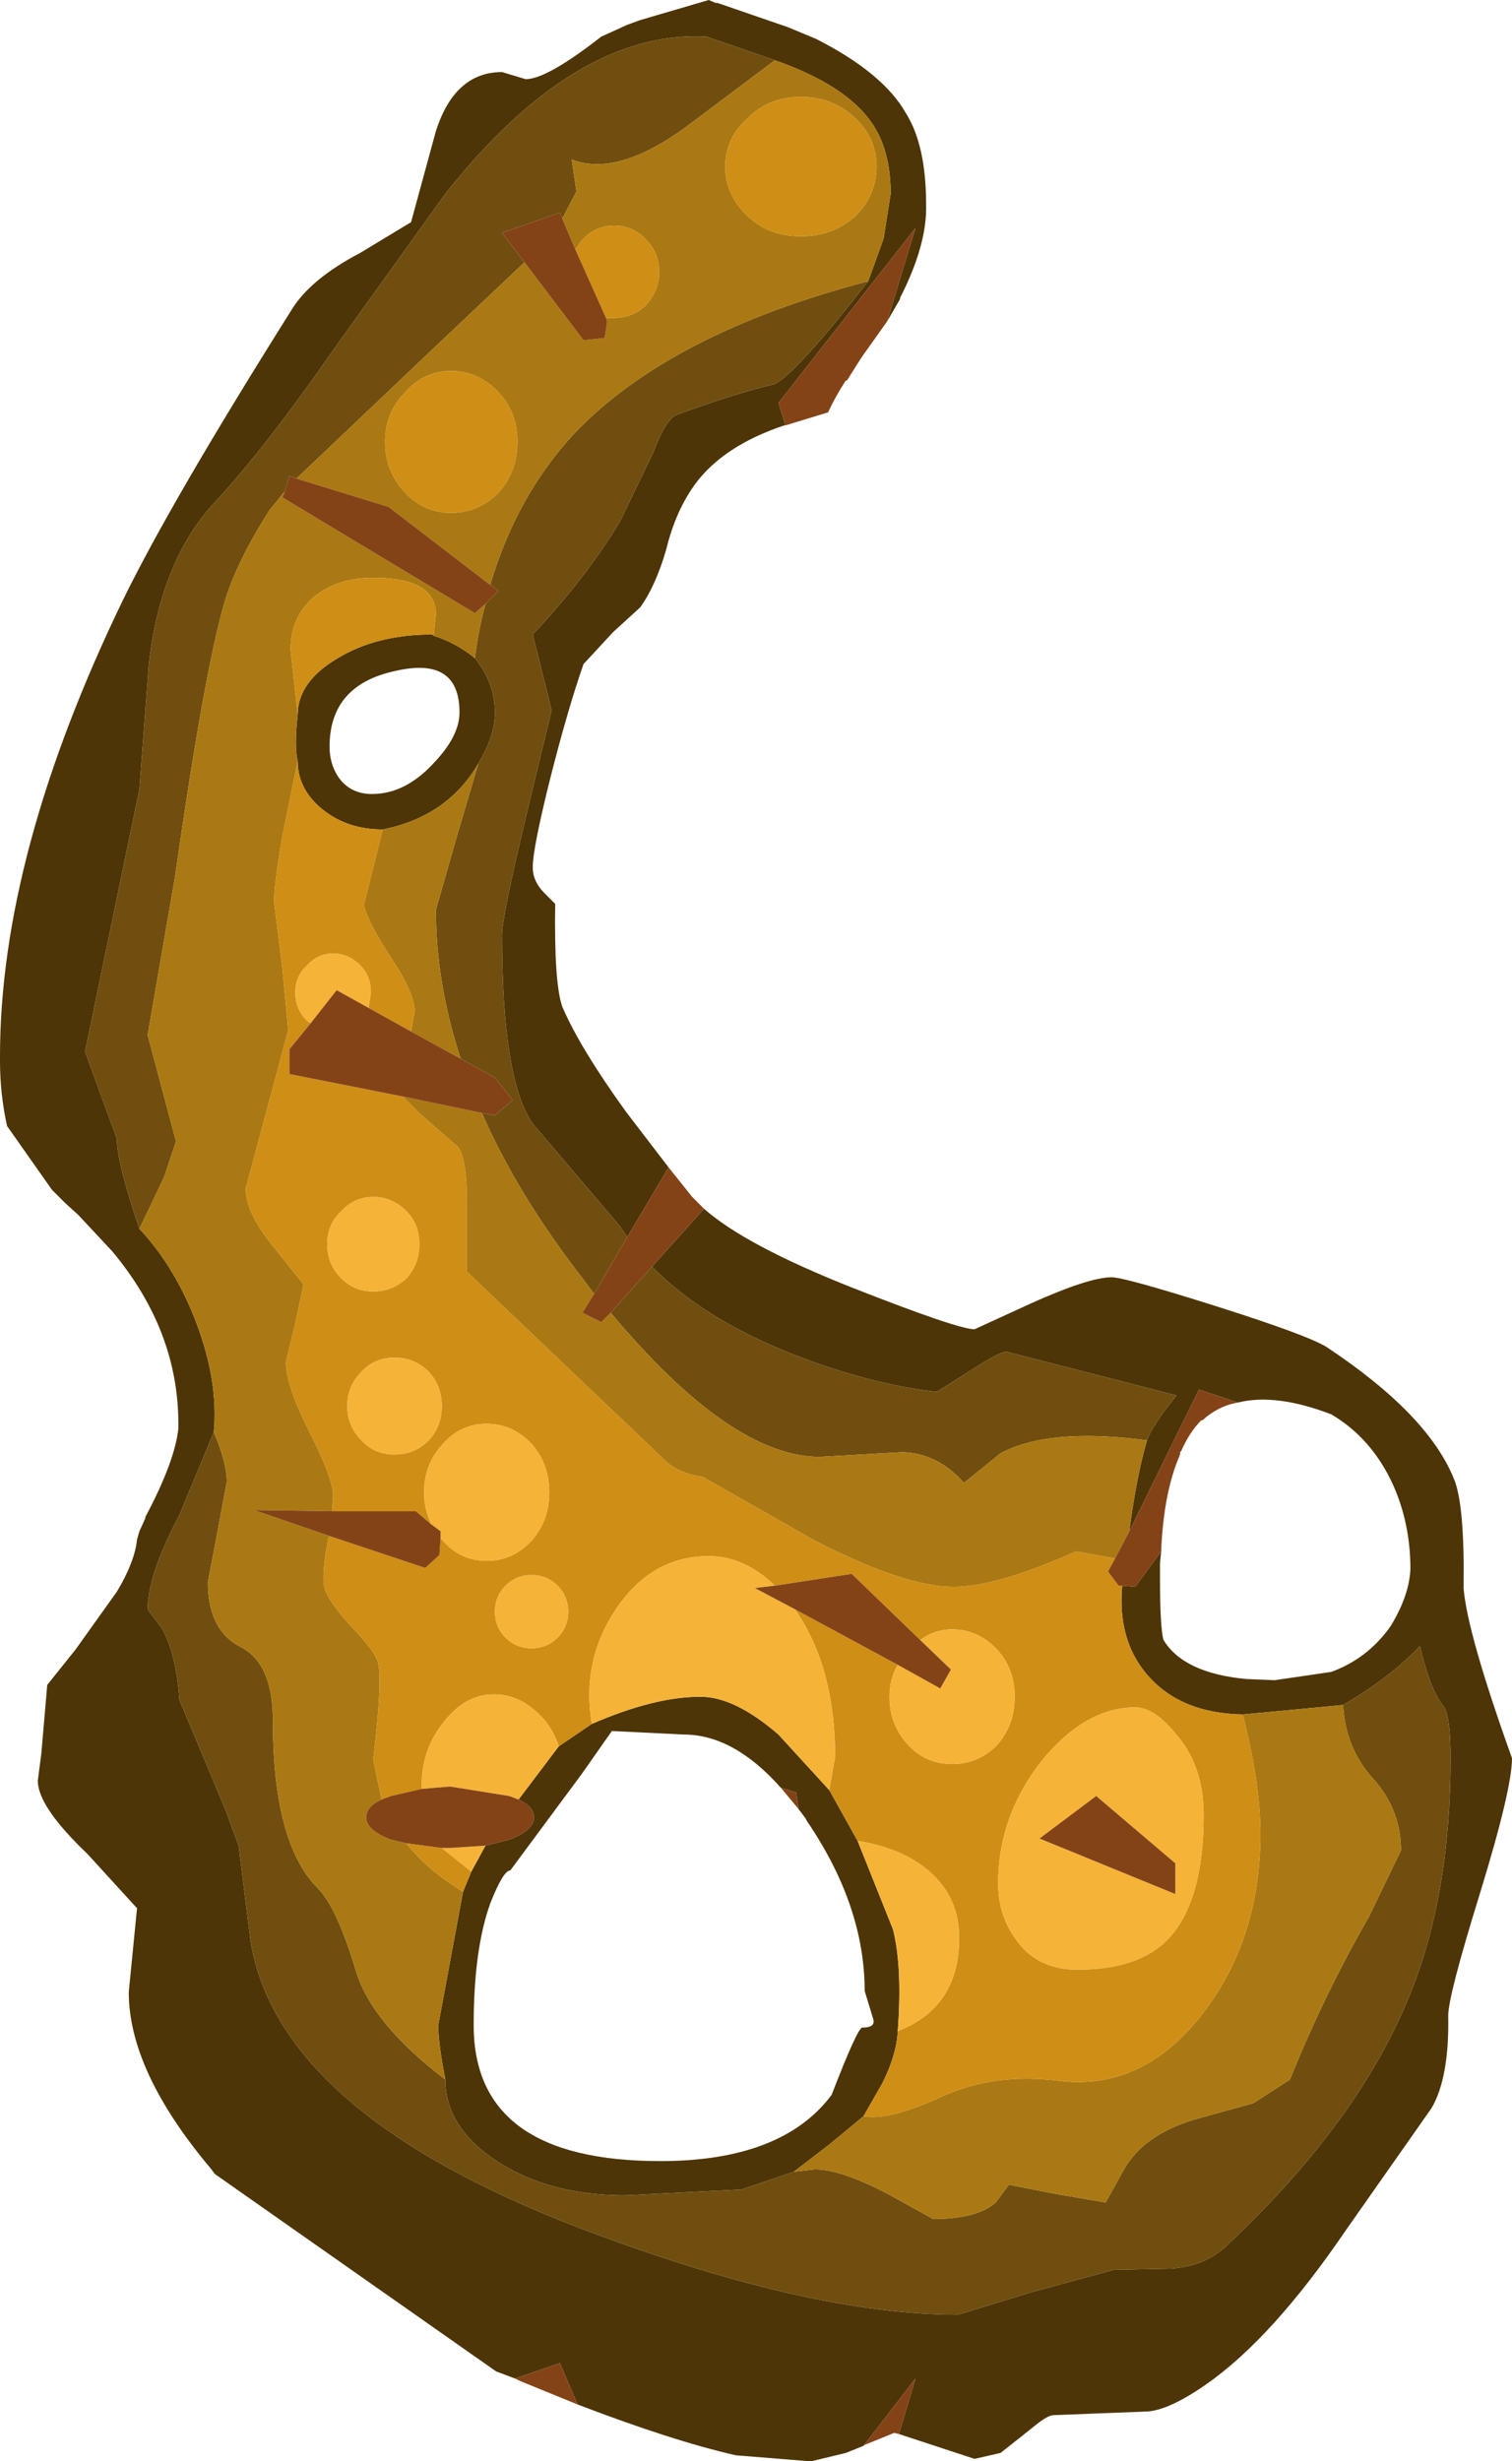 <?xml version="1.0" encoding="UTF-8" standalone="no"?>
<svg xmlns:ffdec="https://www.free-decompiler.com/flash" xmlns:xlink="http://www.w3.org/1999/xlink" ffdec:objectType="shape" height="104.15px" width="64.0px" xmlns="http://www.w3.org/2000/svg">
  <g transform="matrix(1.0, 0.0, 0.0, 1.0, -1.55, -2.65)">
    <path d="M23.35 103.3 L22.55 103.0 10.65 94.65 10.5 94.45 Q7.0 90.3 7.0 86.95 L7.35 83.4 5.25 81.1 Q3.15 79.1 3.15 78.0 L3.3 76.85 3.55 73.95 4.75 72.45 6.5 70.0 Q7.25 68.75 7.35 67.8 L7.45 67.45 7.7 66.9 7.7 66.85 Q8.95 64.5 9.1 63.1 L9.1 62.9 Q9.1 58.95 6.3 55.6 L4.9 54.1 4.85 54.05 4.3 53.55 3.75 53.0 1.85 50.3 Q1.55 48.95 1.55 47.55 L1.55 47.35 Q1.55 38.8 6.75 28.05 8.8 23.85 13.9 15.75 14.7 14.45 16.8 13.35 L18.95 12.05 20.0 8.2 Q20.8 5.7 22.8 5.7 L23.8 6.0 Q24.7 6.0 27.0 4.2 L28.1 3.7 28.65 3.5 31.55 2.65 31.9 2.8 31.85 2.75 34.9 3.8 36.1 4.3 Q38.95 5.75 39.9 7.45 40.75 8.8 40.75 11.3 40.8 13.0 39.65 15.25 L39.65 15.3 39.1 16.25 40.3 12.3 34.5 19.7 34.8 20.65 34.75 20.65 Q32.2 21.5 31.0 23.1 30.15 24.25 29.75 25.9 29.3 27.45 28.65 28.35 L27.5 29.4 26.25 30.75 Q25.6 32.6 24.85 35.55 24.1 38.55 24.1 39.35 24.1 39.95 24.6 40.45 L25.05 40.9 Q25.0 44.25 25.35 45.25 26.1 47.0 28.05 49.7 L29.85 52.05 28.1 55.0 27.8 54.55 24.1 50.2 Q22.8 48.35 22.8 42.2 22.8 41.45 23.85 37.05 L24.9 32.7 24.5 31.1 24.1 29.5 Q26.4 27.05 27.8 24.7 L29.2 21.8 Q29.75 20.35 30.2 20.2 32.65 19.3 34.35 18.9 35.3 18.4 38.3 14.55 L38.95 12.75 39.25 10.85 Q39.25 9.0 38.45 7.85 37.35 6.25 34.35 5.2 L31.45 4.2 Q25.9 3.9 20.4 10.85 L15.7 17.4 Q12.75 21.65 10.6 23.95 8.35 26.4 7.85 30.75 L7.45 36.05 5.15 47.15 6.5 50.85 Q6.5 51.85 7.45 54.65 8.95 56.25 9.85 58.6 10.8 61.1 10.6 63.25 L9.15 66.75 Q7.8 69.3 7.8 70.75 L8.4 71.55 Q9.0 72.6 9.15 74.6 L11.1 79.25 11.65 80.75 12.15 84.75 Q13.3 92.0 26.0 96.9 35.7 100.6 42.1 100.6 L45.2 99.65 48.7 98.7 51.1 98.65 Q52.55 98.55 53.45 97.7 59.1 92.4 61.25 87.0 62.95 82.8 62.95 77.05 62.95 75.25 62.65 74.85 62.1 74.2 61.65 72.3 60.45 73.6 58.4 74.8 L54.15 75.2 Q51.45 75.15 50.05 73.45 48.85 72.0 49.05 69.75 L49.6 69.8 50.7 68.3 50.65 68.8 50.65 69.4 Q50.65 71.55 50.8 72.05 51.65 73.45 54.3 73.7 L55.5 73.75 57.9 73.4 Q59.4 72.85 60.35 71.55 L60.45 71.4 Q61.2 70.15 61.25 69.05 61.25 67.1 60.5 65.45 59.6 63.5 57.9 62.5 55.55 61.6 53.95 62.0 L52.3 61.45 49.35 67.45 Q49.65 65.15 50.1 63.6 50.3 63.0 51.35 61.7 L44.15 59.85 Q43.85 59.85 42.55 60.7 L41.2 61.55 Q38.6 61.25 35.75 60.2 31.5 58.65 29.15 56.25 L31.35 53.8 Q33.1 55.35 37.65 57.15 42.1 58.9 42.8 58.9 L45.2 57.8 Q47.65 56.7 48.6 56.7 49.15 56.7 52.95 57.9 56.9 59.15 57.7 59.65 62.0 62.5 63.1 65.25 63.55 66.35 63.5 69.85 63.65 71.75 65.55 77.05 65.55 78.35 64.2 82.75 62.85 87.1 62.85 87.95 62.9 90.55 62.15 91.85 L58.5 97.05 Q55.4 101.6 52.6 103.55 50.95 104.7 50.0 104.7 L46.15 104.85 Q45.9 104.85 45.35 105.3 L44.85 105.7 43.9 106.45 42.8 106.7 39.6 105.65 40.3 103.3 38.1 106.15 37.35 106.45 35.9 106.8 35.8 106.8 32.7 106.55 Q30.05 105.95 26.0 104.4 L25.25 102.65 23.35 103.3 M14.15 32.9 Q14.15 31.5 15.85 30.5 17.5 29.5 19.85 29.5 L19.9 29.55 Q20.85 29.85 21.65 30.5 22.5 31.55 22.5 32.8 22.5 33.8 21.8 34.95 20.5 37.2 17.75 37.75 16.25 37.75 15.2 36.9 14.15 36.05 14.15 34.85 14.0 34.25 14.15 32.9 M17.3 36.25 Q18.7 36.25 19.9 34.95 21.0 33.8 21.0 32.8 21.0 30.4 18.25 31.05 15.5 31.65 15.5 34.25 15.5 34.95 15.85 35.5 16.35 36.25 17.3 36.25 M25.2 76.55 L26.6 75.6 Q29.25 74.45 31.2 74.45 32.65 74.45 34.5 76.05 L36.65 78.4 37.85 80.55 39.35 84.3 Q39.75 85.9 39.55 88.6 39.5 89.6 38.9 90.8 L38.1 92.2 36.65 93.4 35.15 94.55 32.95 95.3 28.0 95.55 Q24.85 95.55 22.65 94.15 20.4 92.7 20.4 90.65 20.1 89.1 20.1 88.35 L21.15 82.7 21.5 81.85 22.1 80.75 23.1 80.5 Q24.15 80.1 24.15 79.55 24.15 79.1 23.5 78.8 L25.2 76.55 M34.6 78.3 Q32.6 76.05 30.5 76.05 L27.45 75.9 26.15 77.75 23.15 81.8 Q22.85 81.8 22.3 83.2 21.6 85.15 21.6 88.35 21.6 94.1 29.5 94.1 34.65 94.1 36.75 91.3 37.85 88.45 38.05 88.45 38.65 88.45 38.5 88.05 L38.15 86.9 Q38.15 83.3 35.7 79.7 L35.65 79.6 35.35 79.2 35.25 78.5 34.6 78.3" fill="#4d3507" fill-rule="evenodd" stroke="none"/>
    <path d="M29.15 56.25 Q31.5 58.65 35.75 60.2 38.6 61.25 41.2 61.55 L42.55 60.7 Q43.85 59.85 44.15 59.85 L51.35 61.7 Q50.3 63.0 50.1 63.6 45.95 63.05 43.9 64.15 L42.35 65.4 Q41.25 64.15 39.75 64.1 L36.25 64.3 Q32.5 64.3 27.4 58.2 L29.15 56.25 M58.4 74.8 Q60.45 73.6 61.65 72.3 62.1 74.2 62.65 74.85 62.95 75.25 62.95 77.05 62.95 82.8 61.25 87.0 59.1 92.4 53.45 97.7 52.55 98.55 51.1 98.65 L48.7 98.7 45.2 99.65 42.1 100.6 Q35.7 100.6 26.0 96.9 13.3 92.0 12.15 84.75 L11.65 80.75 11.1 79.25 9.15 74.6 Q9.0 72.6 8.4 71.55 L7.8 70.75 Q7.8 69.3 9.15 66.75 L10.6 63.25 Q11.15 64.55 11.15 65.35 L10.75 67.5 10.35 69.6 Q10.35 71.65 11.75 72.35 13.1 73.05 13.1 75.45 13.1 80.65 15.0 82.55 15.8 83.35 16.6 86.0 17.25 88.25 20.4 90.65 20.4 92.7 22.65 94.15 24.85 95.55 28.0 95.55 L32.95 95.3 35.15 94.55 36.05 94.45 Q37.15 94.45 39.15 95.5 L41.05 96.55 Q42.9 96.55 43.7 95.85 L44.25 95.1 46.3 95.5 48.35 95.85 49.1 94.5 Q49.95 92.95 52.25 92.3 L54.6 91.65 56.15 90.65 Q57.6 87.05 59.5 83.75 L60.85 80.95 Q60.85 79.25 59.7 77.95 58.5 76.65 58.4 74.8 M7.45 54.65 Q6.5 51.85 6.5 50.85 L5.15 47.15 7.45 36.05 7.85 30.75 Q8.35 26.4 10.6 23.95 12.75 21.65 15.7 17.4 L20.4 10.85 Q25.9 3.9 31.45 4.2 L34.35 5.2 30.55 8.05 Q27.65 10.15 25.75 9.4 L25.95 10.75 25.35 11.9 25.25 11.65 22.8 12.5 23.75 13.75 20.1 17.2 14.1 22.9 13.8 22.8 13.6 23.45 12.95 24.25 Q11.55 26.45 11.05 28.15 10.2 31.05 8.95 39.8 L7.8 46.45 8.4 48.7 9.0 50.95 8.5 52.45 7.45 54.65 M38.3 14.55 Q35.3 18.4 34.35 18.9 32.65 19.3 30.2 20.2 29.75 20.35 29.2 21.8 L27.8 24.7 Q26.4 27.05 24.1 29.5 L24.5 31.1 24.9 32.7 23.85 37.05 Q22.8 41.45 22.8 42.2 22.8 48.35 24.1 50.2 L27.8 54.55 28.1 55.0 26.7 57.4 26.25 56.8 Q23.45 53.2 21.95 49.75 L22.5 49.85 23.25 49.2 22.5 48.25 21.05 47.45 Q20.0 44.25 20.0 41.15 L20.9 38.0 21.8 34.95 Q22.5 33.8 22.5 32.8 22.5 31.55 21.65 30.5 21.8 29.3 22.1 28.2 L22.65 27.65 22.3 27.4 Q23.4 23.65 25.85 21.0 29.9 16.75 38.3 14.55" fill="#704e0f" fill-rule="evenodd" stroke="none"/>
    <path d="M50.1 63.6 Q49.65 65.15 49.35 67.45 L48.75 68.6 47.1 68.3 Q43.75 69.8 41.9 69.8 39.85 69.8 36.05 67.85 L31.3 65.15 Q30.3 65.0 29.75 64.5 L21.3 56.45 21.3 53.75 Q21.35 51.85 20.95 51.2 L19.35 49.8 18.6 49.05 21.95 49.75 Q23.45 53.2 26.25 56.8 L26.7 57.4 26.2 58.2 27.0 58.6 27.4 58.2 Q32.5 64.3 36.25 64.3 L39.75 64.1 Q41.25 64.15 42.35 65.4 L43.9 64.15 Q45.95 63.05 50.1 63.6 M54.15 75.2 L58.4 74.8 Q58.5 76.65 59.7 77.95 60.85 79.25 60.85 80.95 L59.5 83.75 Q57.6 87.05 56.15 90.65 L54.6 91.65 52.25 92.3 Q49.95 92.95 49.1 94.5 L48.35 95.85 46.3 95.5 44.25 95.1 43.7 95.85 Q42.9 96.55 41.05 96.55 L39.15 95.5 Q37.15 94.45 36.05 94.45 L35.15 94.55 36.65 93.4 38.1 92.2 Q39.15 92.4 41.35 91.4 43.6 90.35 46.35 90.7 49.95 91.15 52.5 87.8 54.9 84.65 54.9 80.25 54.9 78.1 54.15 75.2 M10.6 63.25 Q10.8 61.1 9.85 58.6 8.95 56.25 7.45 54.65 L8.5 52.45 9.0 50.95 8.4 48.7 7.8 46.45 8.95 39.8 Q10.2 31.05 11.05 28.15 11.55 26.45 12.95 24.25 L13.6 23.45 13.5 23.7 21.65 28.6 22.1 28.2 Q21.8 29.3 21.65 30.5 20.85 29.85 19.9 29.55 L20.0 28.65 Q20.0 27.1 17.35 27.1 15.85 27.1 14.85 27.9 13.85 28.75 13.85 30.15 L14.15 32.9 Q14.0 34.25 14.15 34.85 L13.5 38.05 Q13.15 40.1 13.15 40.8 L13.5 43.6 13.75 46.25 11.95 52.95 Q11.95 54.0 13.2 55.5 L14.4 57.0 14.05 58.65 13.65 60.3 Q13.65 61.25 14.65 63.25 15.65 65.2 15.65 65.95 L15.6 66.6 12.3 66.55 15.5 67.65 15.45 67.75 Q15.2 69.0 15.25 69.65 15.3 70.25 16.35 71.4 17.45 72.55 17.55 73.0 17.75 73.75 17.35 77.1 L17.7 78.8 Q17.05 79.1 17.05 79.55 17.05 80.1 18.1 80.5 L18.75 80.65 Q19.65 81.8 21.15 82.7 L20.1 88.35 Q20.1 89.1 20.4 90.65 17.25 88.25 16.6 86.0 15.8 83.35 15.0 82.55 13.1 80.65 13.1 75.45 13.1 73.05 11.75 72.35 10.35 71.65 10.35 69.6 L10.75 67.5 11.15 65.35 Q11.15 64.55 10.6 63.25 M34.35 5.2 Q37.35 6.25 38.45 7.85 39.25 9.0 39.25 10.85 L38.95 12.75 38.3 14.55 Q29.9 16.75 25.85 21.0 23.4 23.65 22.3 27.4 L18.0 24.1 14.1 22.9 20.1 17.2 23.75 13.75 26.25 17.05 27.15 16.95 27.25 16.25 27.2 16.1 27.55 16.1 Q28.35 16.1 28.9 15.55 29.45 14.95 29.45 14.15 29.45 13.35 28.9 12.8 28.35 12.2 27.55 12.2 26.75 12.2 26.2 12.8 L25.9 13.2 25.35 11.9 25.95 10.75 25.75 9.4 Q27.65 10.15 30.55 8.05 L34.35 5.2 M33.2 7.65 Q32.25 8.5 32.25 9.7 32.25 10.9 33.2 11.8 34.1 12.65 35.45 12.65 36.8 12.65 37.75 11.8 38.65 10.9 38.65 9.7 38.65 8.5 37.75 7.65 36.8 6.75 35.45 6.75 34.1 6.75 33.2 7.65 M22.65 23.5 Q23.45 22.6 23.45 21.35 23.45 20.1 22.65 19.25 21.8 18.35 20.65 18.35 19.5 18.35 18.7 19.25 17.85 20.1 17.85 21.35 17.85 22.6 18.7 23.5 19.5 24.35 20.65 24.35 21.8 24.35 22.65 23.5 M17.75 37.75 Q20.5 37.2 21.8 34.95 L20.9 38.0 20.0 41.15 Q20.0 44.25 21.05 47.45 L18.95 46.3 19.1 45.45 Q19.1 44.7 18.15 43.25 17.1 41.65 16.95 40.95 L17.75 37.75 M28.0 95.55 L32.95 95.3 28.0 95.55" fill="#ab7913" fill-rule="evenodd" stroke="none"/>
    <path d="M49.05 69.75 Q48.85 72.0 50.05 73.45 51.45 75.15 54.15 75.2 54.9 78.1 54.9 80.25 54.9 84.65 52.5 87.8 49.95 91.15 46.35 90.7 43.6 90.35 41.35 91.4 39.15 92.4 38.1 92.2 L38.9 90.8 Q39.5 89.6 39.55 88.6 42.15 87.6 42.15 84.65 42.15 82.95 40.9 81.85 39.75 80.85 37.85 80.55 L36.65 78.4 36.9 77.0 Q36.9 73.2 35.2 70.75 L39.55 73.1 Q39.2 73.7 39.2 74.45 39.2 75.65 40.0 76.5 40.75 77.3 41.85 77.3 42.95 77.3 43.75 76.5 44.5 75.65 44.5 74.45 44.5 73.25 43.75 72.45 42.95 71.6 41.85 71.6 41.1 71.6 40.5 72.05 L37.6 69.25 34.35 69.75 Q33.05 68.5 31.55 68.5 29.15 68.5 27.65 70.7 26.15 72.9 26.6 75.6 L25.2 76.55 Q24.9 75.6 24.15 75.0 23.4 74.35 22.45 74.35 21.25 74.35 20.35 75.5 19.4 76.65 19.4 78.2 L19.4 78.35 18.1 78.65 17.7 78.8 17.35 77.1 Q17.75 73.75 17.55 73.0 17.45 72.55 16.35 71.4 15.3 70.25 15.25 69.65 15.2 69.0 15.45 67.75 L15.5 67.65 19.55 69.0 20.15 68.45 20.2 67.75 20.3 67.85 Q21.05 68.7 22.15 68.7 23.25 68.7 24.05 67.85 24.8 67.0 24.8 65.8 24.8 64.6 24.05 63.75 23.25 62.9 22.15 62.9 21.05 62.9 20.3 63.75 19.5 64.6 19.5 65.8 19.5 66.5 19.8 67.15 L19.15 66.6 15.6 66.6 15.65 65.95 Q15.65 65.2 14.65 63.25 13.65 61.25 13.65 60.3 L14.05 58.65 14.4 57.0 13.2 55.5 Q11.95 54.0 11.95 52.95 L13.75 46.25 13.5 43.6 13.15 40.8 Q13.15 40.1 13.5 38.05 L14.15 34.85 Q14.15 36.05 15.2 36.9 16.25 37.75 17.75 37.75 L16.95 40.95 Q17.1 41.65 18.15 43.25 19.1 44.7 19.1 45.45 L18.95 46.3 17.15 45.3 17.25 44.65 Q17.25 43.95 16.8 43.5 16.3 43.0 15.65 43.0 15.0 43.0 14.55 43.5 14.05 43.95 14.05 44.65 14.05 45.35 14.55 45.85 L14.7 45.95 13.8 47.05 13.8 48.1 18.6 49.05 19.35 49.8 20.95 51.2 Q21.35 51.85 21.3 53.75 L21.3 56.45 29.75 64.5 Q30.3 65.0 31.3 65.15 L36.05 67.85 Q39.85 69.8 41.9 69.8 43.75 69.8 47.1 68.3 L48.75 68.6 48.45 69.15 48.9 69.75 49.05 69.75 M33.2 7.65 Q34.1 6.75 35.45 6.75 36.8 6.75 37.75 7.65 38.65 8.5 38.65 9.7 38.65 10.9 37.75 11.8 36.8 12.65 35.45 12.65 34.1 12.65 33.2 11.8 32.25 10.9 32.25 9.7 32.25 8.5 33.2 7.65 M25.9 13.2 L26.2 12.8 Q26.75 12.2 27.55 12.2 28.35 12.2 28.9 12.8 29.45 13.35 29.45 14.15 29.45 14.95 28.9 15.55 28.35 16.1 27.55 16.1 L27.2 16.1 25.9 13.2 M22.65 23.5 Q21.8 24.35 20.65 24.35 19.5 24.35 18.7 23.5 17.85 22.6 17.85 21.35 17.85 20.1 18.7 19.25 19.5 18.35 20.65 18.35 21.8 18.35 22.65 19.25 23.45 20.1 23.45 21.35 23.45 22.6 22.65 23.5 M14.15 32.9 L13.85 30.15 Q13.85 28.75 14.85 27.9 15.85 27.1 17.35 27.1 20.0 27.1 20.0 28.65 L19.9 29.55 19.85 29.5 Q17.5 29.5 15.85 30.5 14.15 31.5 14.15 32.9 M24.05 72.4 Q24.7 72.4 25.15 71.95 25.6 71.5 25.6 70.85 25.6 70.2 25.15 69.75 24.7 69.3 24.05 69.3 23.4 69.3 22.95 69.75 22.5 70.2 22.5 70.85 22.5 71.5 22.95 71.95 23.4 72.4 24.05 72.4 M19.7 60.7 Q19.1 60.1 18.25 60.1 17.4 60.1 16.85 60.7 16.25 61.3 16.25 62.15 16.25 63.0 16.85 63.6 17.4 64.2 18.25 64.2 19.1 64.2 19.7 63.6 20.25 63.0 20.25 62.15 20.25 61.3 19.7 60.7 M16.0 53.9 Q15.4 54.45 15.4 55.3 15.4 56.15 16.0 56.75 16.55 57.3 17.35 57.3 18.15 57.3 18.75 56.75 19.3 56.15 19.3 55.3 19.3 54.45 18.75 53.9 18.15 53.3 17.35 53.3 16.55 53.3 16.0 53.9 M18.75 80.65 L20.25 80.85 21.5 81.85 21.15 82.7 Q19.65 81.8 18.75 80.65 M52.5 79.45 Q52.5 77.35 51.3 76.0 50.4 74.9 49.6 74.9 47.5 74.9 45.65 77.15 43.8 79.5 43.8 82.35 43.8 83.65 44.5 84.65 45.4 86.0 47.15 86.0 49.75 86.0 51.0 84.7 52.5 83.1 52.5 79.45" fill="#cf8e15" fill-rule="evenodd" stroke="none"/>
    <path d="M19.8 67.15 Q19.5 66.5 19.5 65.8 19.5 64.6 20.3 63.75 21.05 62.9 22.15 62.9 23.25 62.9 24.05 63.75 24.8 64.6 24.8 65.8 24.8 67.0 24.05 67.85 23.25 68.7 22.15 68.7 21.05 68.7 20.3 67.85 L20.2 67.75 20.2 67.45 19.8 67.15 M19.4 78.35 L19.4 78.2 Q19.4 76.65 20.35 75.5 21.25 74.35 22.45 74.35 23.4 74.35 24.15 75.0 24.9 75.6 25.2 76.55 L23.5 78.8 23.1 78.65 20.6 78.25 19.4 78.35 M26.6 75.6 Q26.15 72.9 27.65 70.7 29.15 68.5 31.55 68.5 33.05 68.5 34.35 69.75 L33.5 69.85 35.2 70.75 Q36.9 73.2 36.9 77.0 L36.65 78.4 34.5 76.05 Q32.65 74.45 31.2 74.45 29.25 74.45 26.6 75.6 M40.5 72.05 Q41.1 71.6 41.85 71.6 42.95 71.6 43.75 72.45 44.5 73.25 44.5 74.45 44.5 75.65 43.75 76.5 42.95 77.3 41.85 77.3 40.75 77.3 40.0 76.5 39.2 75.65 39.2 74.45 39.2 73.7 39.55 73.1 L41.35 74.1 41.8 73.3 40.5 72.05 M37.85 80.55 Q39.75 80.85 40.9 81.85 42.15 82.95 42.15 84.65 42.15 87.6 39.55 88.6 39.75 85.9 39.35 84.3 L37.85 80.55 M14.7 45.95 L14.55 45.85 Q14.05 45.35 14.05 44.65 14.05 43.95 14.55 43.5 15.0 43.0 15.65 43.0 16.3 43.0 16.8 43.5 17.25 43.95 17.25 44.65 L17.15 45.3 15.8 44.55 14.7 45.95 M24.05 72.4 Q23.4 72.4 22.95 71.95 22.5 71.5 22.5 70.85 22.5 70.2 22.95 69.75 23.4 69.3 24.05 69.3 24.7 69.3 25.15 69.75 25.6 70.2 25.6 70.85 25.6 71.5 25.15 71.95 24.7 72.4 24.05 72.4 M16.0 53.9 Q16.55 53.3 17.35 53.3 18.15 53.3 18.75 53.9 19.3 54.45 19.3 55.3 19.3 56.15 18.75 56.75 18.15 57.3 17.35 57.3 16.55 57.3 16.0 56.75 15.4 56.15 15.4 55.3 15.4 54.45 16.0 53.9 M19.7 60.7 Q20.25 61.3 20.25 62.15 20.25 63.0 19.7 63.6 19.1 64.2 18.25 64.2 17.4 64.2 16.85 63.6 16.25 63.0 16.25 62.15 16.25 61.3 16.85 60.7 17.4 60.1 18.25 60.1 19.1 60.1 19.7 60.7 M20.25 80.85 L20.6 80.85 22.1 80.75 21.5 81.85 20.25 80.85 M52.5 79.45 Q52.5 83.1 51.0 84.7 49.75 86.0 47.15 86.0 45.4 86.0 44.5 84.65 43.8 83.65 43.8 82.35 43.8 79.5 45.65 77.15 47.5 74.9 49.6 74.9 50.4 74.9 51.3 76.0 52.5 77.35 52.5 79.45 M51.3 81.5 L47.95 78.65 45.55 80.45 51.3 82.8 51.3 81.5" fill="#f5b438" fill-rule="evenodd" stroke="none"/>
    <path d="M23.35 103.3 L25.25 102.65 26.0 104.4 23.55 103.4 23.35 103.3 M38.1 106.15 L40.3 103.3 39.6 105.65 39.4 105.6 38.05 106.15 38.1 106.15 M31.35 53.8 L29.15 56.25 27.4 58.2 27.0 58.6 26.2 58.2 26.7 57.4 28.1 55.0 29.85 52.05 30.85 53.3 31.35 53.8 M49.35 67.45 L52.3 61.45 53.95 62.0 Q53.1 62.15 52.45 62.75 L52.4 62.75 Q51.9 63.25 51.55 64.05 L51.5 64.1 51.5 64.2 Q50.8 65.8 50.7 68.3 L49.6 69.8 49.05 69.75 48.9 69.75 48.45 69.15 48.75 68.6 49.35 67.45 M34.8 20.65 L34.5 19.7 40.3 12.3 39.1 16.25 38.0 17.8 37.4 18.75 37.35 18.75 Q36.9 19.45 36.6 20.1 L34.8 20.65 M25.35 11.9 L25.9 13.2 27.2 16.1 27.25 16.25 27.15 16.95 26.25 17.05 23.75 13.75 22.8 12.5 25.25 11.65 25.35 11.9 M14.1 22.9 L18.0 24.1 22.3 27.4 22.65 27.65 22.1 28.2 21.65 28.6 13.5 23.7 13.6 23.45 13.8 22.8 14.1 22.9 M18.95 46.3 L21.05 47.45 22.5 48.25 23.25 49.2 22.5 49.85 21.95 49.75 18.6 49.05 13.8 48.1 13.8 47.05 14.7 45.95 15.8 44.55 17.15 45.3 18.95 46.3 M15.6 66.6 L19.15 66.6 19.8 67.15 20.2 67.45 20.2 67.75 20.15 68.45 19.55 69.0 15.5 67.65 12.3 66.55 15.6 66.6 M17.7 78.8 L18.1 78.65 19.4 78.35 20.6 78.25 23.1 78.65 23.5 78.8 Q24.15 79.1 24.15 79.55 24.15 80.1 23.1 80.5 L22.1 80.75 20.6 80.85 20.25 80.85 18.75 80.65 18.1 80.5 Q17.05 80.1 17.05 79.55 17.05 79.1 17.7 78.8 M34.35 69.75 L37.6 69.25 40.5 72.05 41.8 73.3 41.35 74.1 39.55 73.1 35.2 70.75 33.5 69.85 34.35 69.75 M35.35 79.2 L34.6 78.3 35.25 78.5 35.35 79.2 M51.3 81.5 L51.3 82.8 45.55 80.45 47.95 78.65 51.3 81.5" fill="#844317" fill-rule="evenodd" stroke="none"/>
  </g>
</svg>

